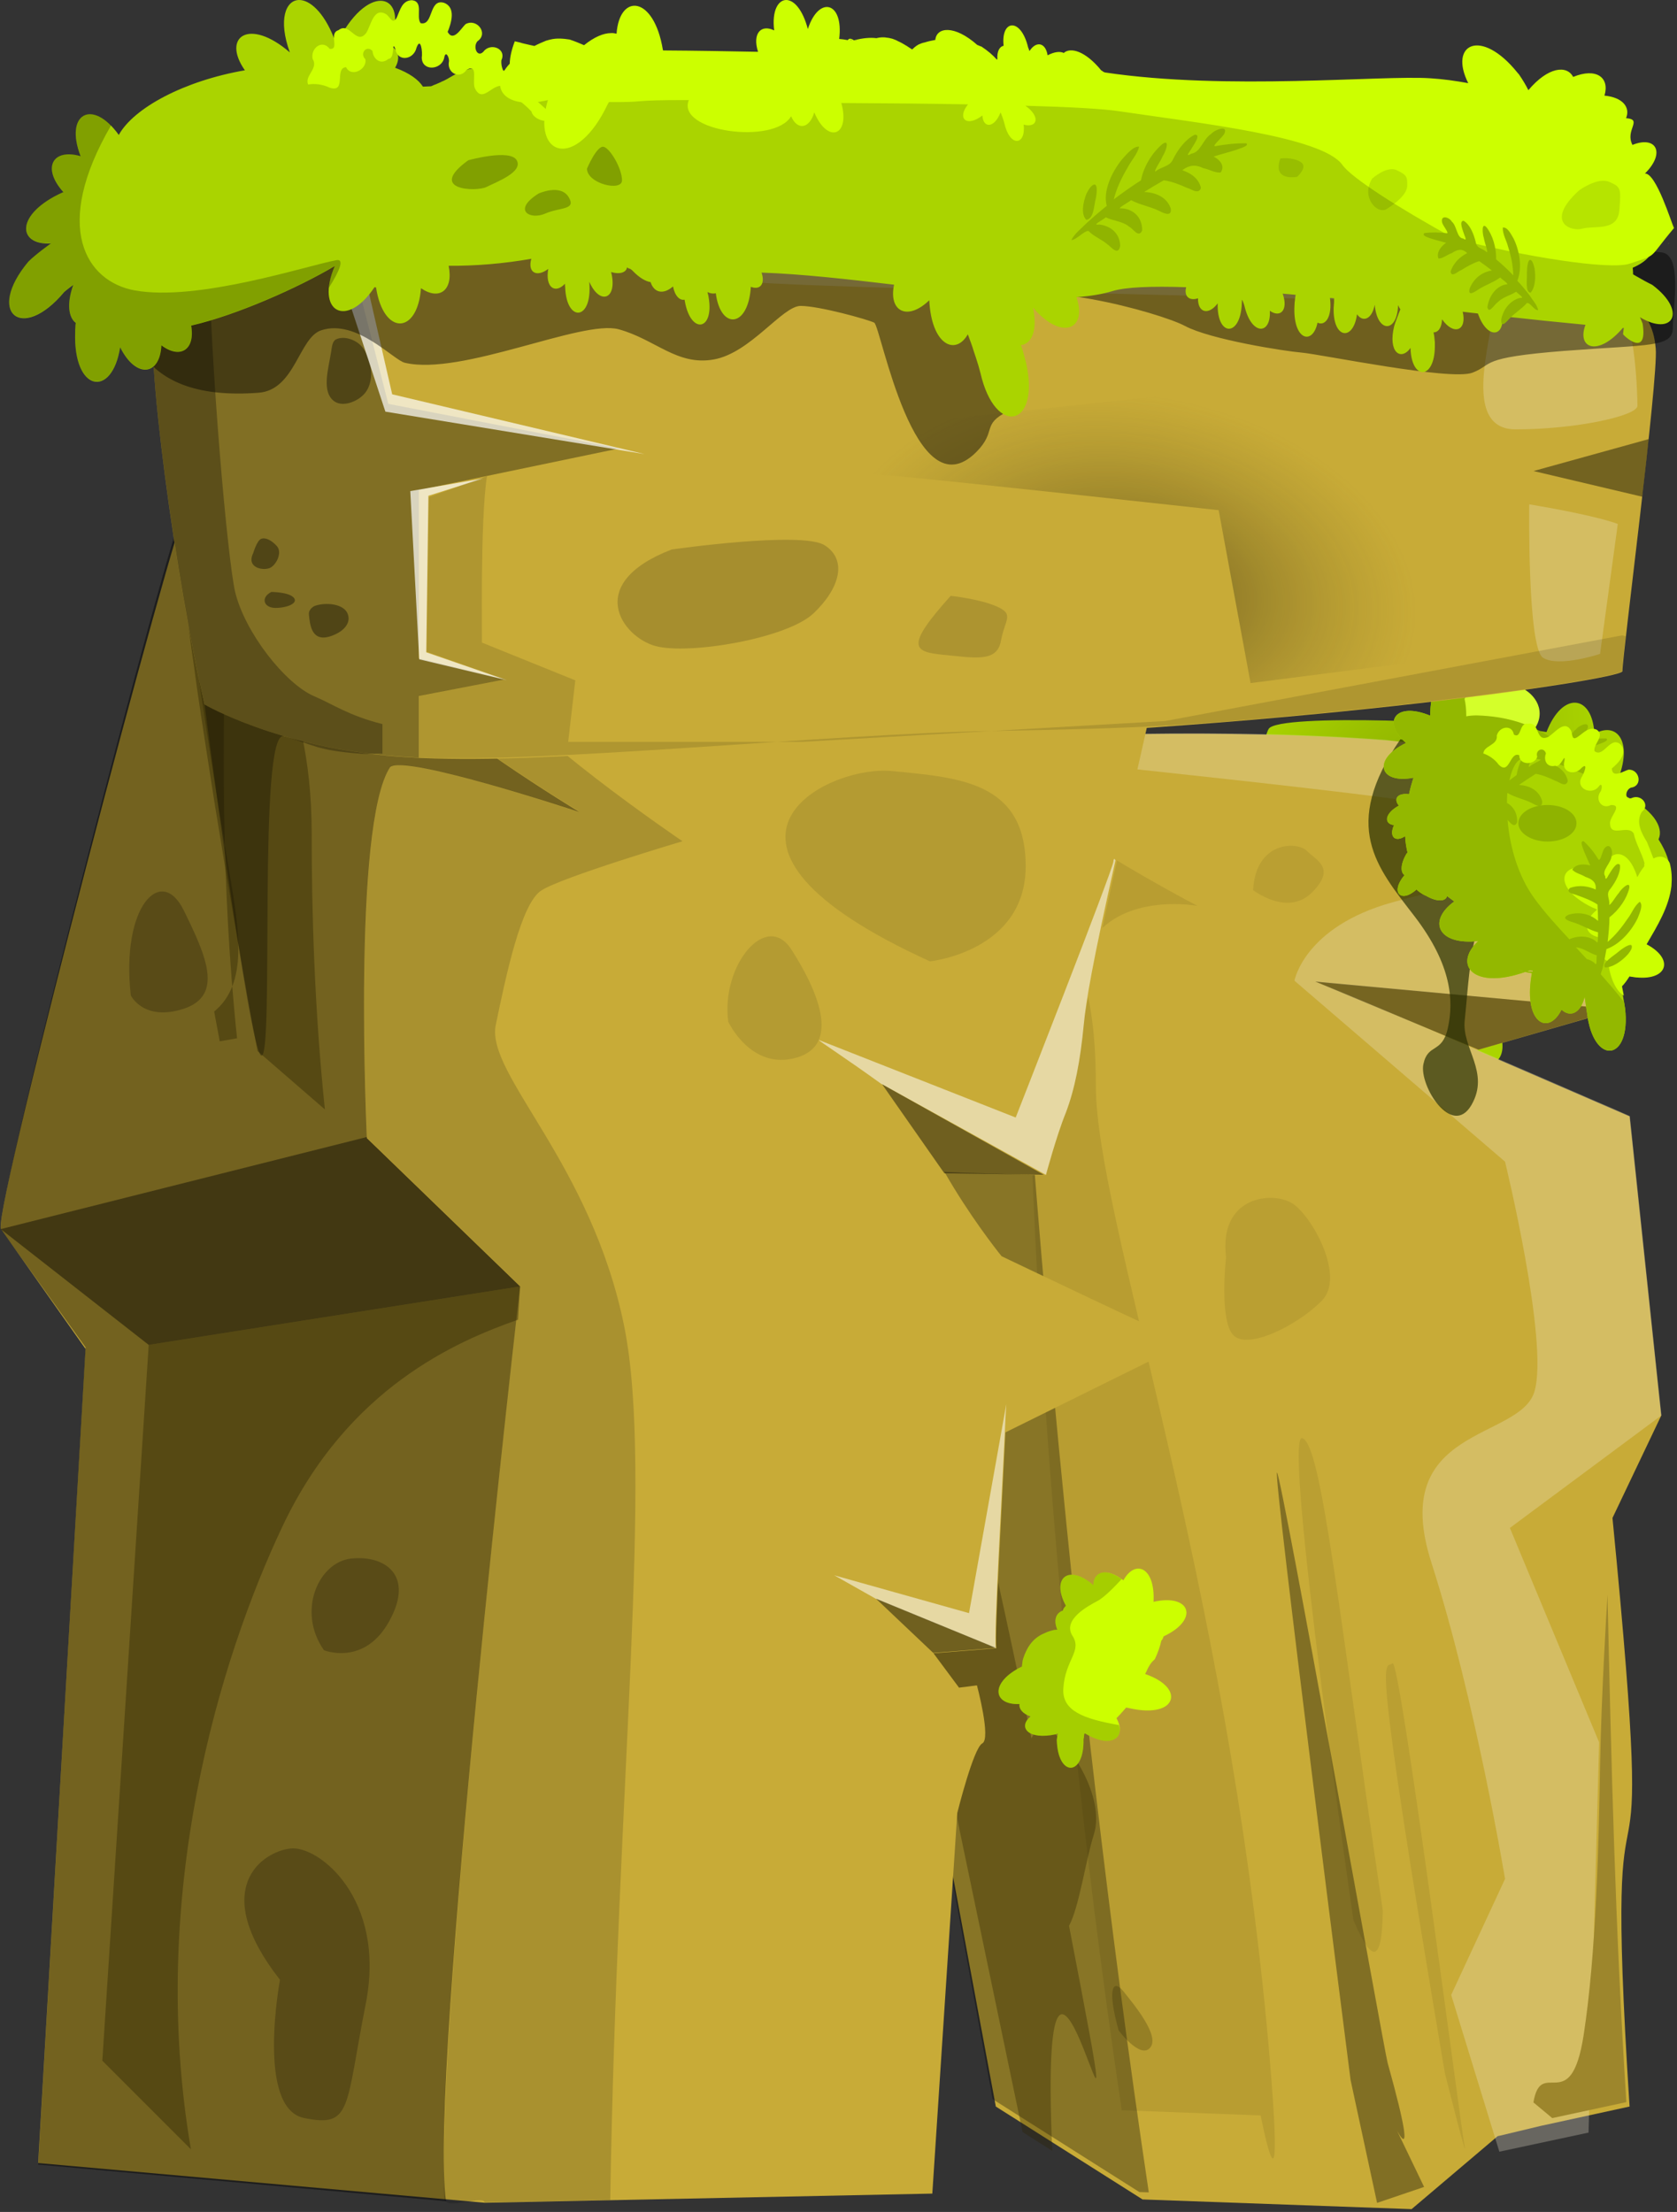 <svg width="549" height="724" viewBox="0 0 549 724" fill="none" xmlns="http://www.w3.org/2000/svg">
<rect x="0" y="0" width="549" height="724" fill="#333333" stroke="none"/>
<path d="M195.48 342.71C195.48 338.983 198.52 333.589 205.778 328.097C206.17 327.802 206.562 327.41 206.955 327.116C207.445 326.724 207.935 326.331 208.426 325.939C208.916 325.547 209.505 325.154 210.093 324.762C210.682 324.37 211.27 323.879 211.859 323.487C190.478 312.601 198.226 297.301 220.097 308.187C220.391 308.383 220.587 308.579 220.881 308.678C223.137 294.064 229.218 279.156 243.145 269.251L252.756 264.151C252.756 264.151 300.323 268.172 305.423 271.507C310.523 274.939 307.679 341.141 304.835 359.285C304.639 360.364 304.541 361.443 304.344 362.423C317.781 367.621 316.702 377.429 303.756 378.116C308.268 386.158 300.029 391.748 284.925 384.098C284.925 384.196 284.925 384.294 284.827 384.393C284.729 384.785 284.729 385.177 284.631 385.569C275.608 406.95 260.799 402.144 267.174 382.529C259.229 392.631 250.991 389.787 252.364 379.096C250.108 378.508 247.46 376.743 244.812 373.8C226.668 382.921 218.92 371.741 233.239 360.952C230.002 359.285 227.158 357.52 225.099 355.362C216.958 367.033 207.151 361.148 212.251 344.181C202.345 350.458 195.578 348.3 195.48 342.71Z" fill="url(#paint0_radial)"/>
<path d="M486.559 348.474C482.832 348.474 477.438 345.434 471.946 338.176C471.652 337.784 471.259 337.391 470.965 336.999C470.573 336.509 470.18 336.018 469.788 335.528C469.396 335.037 469.004 334.449 468.611 333.861C468.219 333.272 467.729 332.684 467.336 332.095C456.45 353.476 441.15 345.728 452.036 323.857C452.233 323.562 452.429 323.366 452.527 323.072C437.913 320.816 423.006 314.736 413.1 300.809L408 291.197C408 291.197 412.021 243.63 415.356 238.53C418.788 233.43 484.99 236.274 503.134 239.119C504.213 239.315 505.292 239.413 506.273 239.609C511.471 226.173 521.278 227.251 521.965 240.198C530.007 235.686 535.597 243.924 527.948 259.028C528.046 259.028 528.144 259.028 528.242 259.126C528.634 259.224 529.026 259.224 529.419 259.322C550.799 268.345 545.993 283.155 526.378 276.78C536.48 284.724 533.636 292.963 522.946 291.59C522.357 293.845 520.592 296.493 517.649 299.141C526.771 317.286 515.59 325.034 504.801 310.714C503.134 313.951 501.369 316.795 499.211 318.855C510.882 326.995 504.998 336.803 488.03 331.703C494.307 341.609 492.248 348.376 486.559 348.474Z" fill="url(#paint1_radial)"/>
<path opacity="0.98" d="M203.128 310.735C219.547 313.907 264.421 327.434 264.421 327.434L247.628 283.4L194.359 285.826L203.128 310.735Z" fill="#2B2200"/>
<path d="M462.113 723.085L374.045 719.913L326 689.5L268.432 380.051L247.069 357.381L235.594 304.204L203.408 311.015L191 297.86L193.239 264.742C230.089 256.252 279.441 245.337 279.441 245.337C279.441 245.337 426.469 230.13 521.441 251.867L529.37 330.512L483.471 343.76L533.475 365.404L543.831 463.36L527.878 496.852C543.737 658.901 524.053 543.684 533.475 689.5L504.368 695.844L491.121 699.016L490.281 699.202L462.113 723.085Z" fill="#C8AB37"/>
<path opacity="0.319" d="M376.079 717.593L373 717.5L324.955 687.087L268.432 380.051L247.069 357.381L235.594 304.204L203.408 311.015L191 297.86L193.239 264.742C222.813 257.931 266.94 247.762 279.441 244.87L337.189 364.004C337.282 363.911 349.304 538.566 376.079 717.593Z" fill="black"/>
<path opacity="0.102" d="M268.619 380.89L268.432 379.957L247.069 357.287L235.594 304.111L203.408 310.921L191 297.767L193.239 264.648C199.116 263.249 204.621 262.036 212.084 260.264C216.655 259.237 219.268 258.584 223.932 257.558C226.358 256.998 228.317 256.532 230.743 255.972C250.707 251.401 272.164 246.456 279.441 244.777L337.189 363.911C337.282 363.911 303.417 360.273 268.619 380.89Z" fill="black"/>
<path opacity="0.341" d="M344.466 704L334.763 697.843L268.432 379.957L247.069 357.287L235.594 304.111L203.408 310.921L191 297.767L193.332 264.648C222.906 257.838 267.033 247.669 279.441 244.777L280.001 245.896C263.768 259.237 247.535 274.071 248.748 280.694C250.987 293.196 290.636 328.273 299.685 348.611C308.735 369.042 290.356 395.63 304.257 427.909C308.548 437.891 321.889 492.747 337.655 568.967C339.521 565.329 342.226 565.422 344.466 566.914C349.317 570.086 362.098 587.719 358.086 600.5C355.287 609.362 353.328 624.103 349.97 630.353C374.785 758.91 339.334 583.747 344.466 704Z" fill="#2B2200"/>
<path opacity="0.274" d="M490.841 704.281L475.075 652.97L492.707 615C492.707 615 483.004 556.372 468.637 511.592C454.177 466.719 497.465 471.57 502.316 455.524C507.167 439.478 492.707 380.237 492.707 380.237L423.764 320.997C423.764 320.997 426.936 303.364 455.856 295.341C484.683 287.318 495.972 288.904 495.972 288.904C495.972 288.904 497.558 268.1 468.731 263.249C439.903 258.398 297.353 244.031 297.353 244.031C297.353 244.031 297.166 243.751 297.073 243.658C327.113 241.325 391.578 237.594 453.524 242.165C476.287 245.057 498.864 248.602 521.534 251.774L529.464 330.326C515.377 329.113 490.374 326.874 468.917 324.915C452.778 323.422 438.69 322.209 433.093 321.65C432.16 321.556 431.507 321.463 431.041 321.463C430.574 321.37 430.387 321.37 430.574 321.37C431.134 321.37 437.011 323.795 445.781 327.434C450.165 329.3 455.297 331.445 460.707 333.778C466.212 336.11 472.089 338.629 478.06 341.241C495.225 348.611 510.525 355.235 521.627 360.086C526.012 361.952 531.796 364.471 533.569 365.31L542.804 452.912L543.924 463.267L494.293 500.117L523.493 570.273L520.041 698.03L490.841 704.281Z" fill="#F4EED7"/>
<path opacity="0.102" d="M415.367 692.5L367.229 690.727C340.454 511.793 337.282 363.911 337.282 363.911L279.534 244.777C281.493 244.311 290.916 242.165 290.916 242.165L325.061 243.564C316.385 257.278 392 296.5 392 296.5C392 296.5 370.028 292.379 358.739 306C347.451 319.621 358.739 312.227 358.739 355.328C358.739 398.336 401.747 516.164 415.367 670.282C425.443 786.338 392.604 575.978 415.367 692.5Z" fill="#2B2200"/>
<path opacity="0.093" d="M401.374 411.49C398.948 391.432 416.58 389.846 423.017 393.858C429.455 397.869 440.65 417.927 432.626 425.857C424.603 433.88 408.557 441.903 403.799 437.052C399.041 432.294 401.374 411.49 401.374 411.49Z" fill="#2B2200"/>
<path opacity="0.093" d="M410.236 291.33C411.076 275.284 424.697 275.284 427.869 278.549C431.041 281.721 437.478 284.146 429.455 292.17C421.432 300.099 410.236 291.33 410.236 291.33Z" fill="#2B2200"/>
<path opacity="0.093" d="M452.684 625.315C438.224 527.639 432.627 472.316 426.283 470.73C419.846 469.145 443.075 628.487 443.075 628.487C449.886 644.534 452.498 640.709 452.684 625.315Z" fill="#2B2200"/>
<path opacity="0.093" d="M473 678.5C448.184 531.938 453.524 546.857 455.856 544.431C458.282 542.006 477.758 692.867 479.344 701.73C481.023 710.499 473 678.5 473 678.5Z" fill="#2B2200"/>
<path opacity="0.243" d="M366.203 664.591C362.191 650.131 364.617 647.799 367.789 651.81C370.96 655.822 379.823 666.271 376.558 670.189C373.386 674.201 366.203 664.591 366.203 664.591Z" fill="#2B2200"/>
<path d="M508.157 693.284L502 688.153C504.519 673.04 514.221 693.191 518.419 666.23C522.618 639.268 523.457 601.392 523.83 577.415C524.203 555.865 525.883 527.691 526.256 522C527.469 576.762 528.775 631.245 532.413 688.06L508.157 693.284Z" fill="#9D862C"/>
<path opacity="0.354" d="M466.209 715.816L450.816 721.04L442.14 680.815C442.14 680.815 416.485 480.423 418.071 482.009C419.657 483.595 453.055 670.739 454.268 675.217C466.676 719.718 454.268 691 454.268 691L466.209 715.816Z" fill="black"/>
<path opacity="0.407" d="M484.03 343.573L529.464 330.419L430.574 321.277L484.03 343.573Z" fill="black"/>
<path opacity="0.668" d="M458.425 242C438.809 270.54 450.677 283.781 463.035 299.865C475.392 315.95 475.883 327.621 474.019 336.35C472.156 345.078 467.448 341.351 465.977 348.315C464.506 355.278 475.294 372.54 481.669 361.751C487.946 350.963 478.432 343.117 479.511 333.898C480.59 324.678 481.571 299.277 488.044 297.413C494.517 295.452 494.909 301.042 496.381 306.828C497.852 312.615 502.559 317.617 505.6 314.969C508.64 312.321 514.721 302.317 519.232 292.607C523.744 282.898 510.013 249.16 504.717 247.983C499.225 246.806 458.425 242 458.425 242Z" fill="#222B00"/>
<path d="M473.826 222.002C470.884 222.1 468.138 226.219 468.236 234.261C456.957 229.554 452.25 236.223 460.292 243.186C449.111 248.58 451.465 256.721 462.744 254.563C462.156 256.328 461.665 258.094 461.273 259.957C457.546 259.467 456.075 261.428 457.938 263.684C453.034 266.43 453.132 269.765 456.369 270.059C454.604 273.884 456.761 275.846 459.998 273.688C460.096 275.65 460.39 277.415 460.782 279.082L460.684 279.18C460.586 279.278 460.586 279.278 460.488 279.376C458.33 283.005 458.527 285.653 459.802 286.438C454.996 292.126 458.625 295.755 463.725 291.146C464.411 291.832 465.392 292.519 466.569 293.107C466.569 293.107 466.569 293.107 466.667 293.107C470.688 295.461 473.336 294.971 473.728 293.303C474.513 293.892 475.298 294.48 476.082 295.069C467.157 301.542 470.884 309.486 483.928 308.015C475.494 315.959 482.555 324.099 499.326 318.117C500.013 318.313 500.798 318.411 501.484 318.509C501.386 319.097 501.288 319.686 501.19 320.372C501.092 320.961 501.19 320.667 501.092 321.157C499.424 335.182 507.074 338.811 511.194 330.474C514.038 333.122 517.47 331.651 518.745 326.355C518.844 326.747 518.942 327.14 518.942 327.532C519.138 328.611 519.236 329.788 519.432 330.867L519.53 331.455C521.59 349.011 534.045 347.54 531.986 329.984L531.888 329.395C531.692 328.218 531.495 327.042 531.299 325.865C531.103 324.884 530.907 323.805 530.711 322.824V322.726C531.495 321.942 532.28 320.863 533.163 319.49C545.324 321.844 548.463 314.095 538.753 308.996C545.815 296.932 554.053 284.182 536.694 267.313C515.901 247.109 505.701 235.144 483.732 234.555C482.555 234.555 481.378 234.654 480.3 234.85C480.3 234.85 480.3 234.85 480.3 234.752C480.3 234.654 480.3 234.555 480.3 234.555C480.005 226.023 476.867 221.904 473.826 222.002ZM500.797 317.626C500.994 317.626 500.896 317.626 500.994 317.626C501.288 317.626 501.582 317.724 501.778 317.724C501.778 317.822 501.778 317.822 501.778 317.92V318.019C501.386 318.019 500.601 318.019 499.915 317.92C500.307 317.822 500.503 317.724 500.797 317.626ZM497.757 317.724C497.855 317.724 498.051 317.724 498.149 317.724C498.346 317.724 498.542 317.822 498.738 317.822C498.248 317.822 498.051 317.822 497.365 317.724C497.561 317.724 497.659 317.724 497.757 317.724Z" fill="#AAD400"/>
<path d="M529.828 279.573C529.632 279.573 529.534 279.573 529.338 279.573C527.376 279.769 525.709 281.828 525.022 285.653C510.899 279.671 506.584 289.969 521.295 297.03C521.492 297.128 521.59 297.128 521.786 297.226C522.178 297.423 522.472 297.521 522.864 297.717C517.666 301.934 518.745 306.446 524.532 306.936C523.257 311.055 524.238 313.899 526.395 314.586C527.18 320.863 529.338 324.59 531.593 325.865C531.397 324.884 531.201 323.903 531.005 322.922V322.824C531.789 322.04 532.574 320.961 533.457 319.588C545.618 321.942 548.757 314.194 539.047 309.094C542.578 303.013 546.403 296.834 547.187 289.969C547.187 289.871 547.187 289.871 547.187 289.773C547.384 287.419 547.286 284.967 546.599 282.417C544.638 278.788 539.734 279.867 536.007 287.124C534.438 282.025 532.084 279.671 529.828 279.573Z" fill="#CCFF00"/>
<path opacity="0.398" d="M516.097 269.471C516.097 272.805 511.88 275.453 506.584 275.453C501.386 275.453 497.071 272.707 497.071 269.471C497.071 266.136 501.288 263.488 506.584 263.488C511.88 263.488 516.097 266.136 516.097 269.471Z" fill="#668000"/>
<path d="M504.034 233.575C504.034 239.165 498.149 243.775 490.892 243.775C483.634 243.775 477.749 239.263 477.749 233.575C477.749 227.984 483.634 223.375 490.892 223.375C498.149 223.473 504.034 227.984 504.034 233.575Z" fill="#D4FF2A"/>
<path d="M473.826 222.002C470.884 222.1 468.138 226.219 468.236 234.261C456.957 229.554 452.25 236.223 460.292 243.186C449.111 248.58 451.465 256.721 462.744 254.563C462.156 256.328 461.665 258.094 461.273 259.957C457.546 259.467 456.075 261.428 457.938 263.684C453.034 266.43 453.132 269.765 456.369 270.059C454.604 273.884 456.761 275.846 459.998 273.688C460.096 275.65 460.39 277.415 460.782 279.082L460.684 279.18C460.586 279.278 460.586 279.278 460.488 279.376C458.33 283.005 458.527 285.653 459.802 286.438C454.996 292.126 458.625 295.755 463.725 291.146C464.411 291.832 465.392 292.519 466.569 293.107C466.569 293.107 466.569 293.107 466.667 293.107C470.688 295.461 473.336 294.971 473.728 293.303C474.513 293.892 475.298 294.48 476.082 295.069C467.157 301.542 470.884 309.486 483.928 308.015C475.494 315.959 482.555 324.099 499.326 318.117C500.013 318.313 500.798 318.411 501.484 318.509C501.386 319.097 501.288 319.686 501.19 320.372C501.092 320.961 501.19 320.667 501.092 321.157C499.424 335.182 507.074 338.811 511.194 330.474C514.038 333.122 517.47 331.651 518.745 326.355C518.844 326.747 518.942 327.14 518.942 327.532C519.138 328.611 519.236 329.788 519.432 330.867L519.53 331.455C521.59 349.011 534.045 347.54 531.986 329.984L531.888 329.395C531.79 328.905 531.79 328.513 531.692 328.022C529.436 325.08 526.788 322.04 524.042 318.901C524.14 318.313 524.336 317.822 524.532 317.332C525.121 315.076 525.513 312.919 525.905 310.663C530.515 308.996 534.34 304.386 536.203 300.365C536.89 298.599 537.969 296.148 536.792 295.167C534.928 296.638 534.242 298.894 532.869 300.659C531.005 303.405 528.945 306.053 526.297 308.309C526.592 305.563 526.886 302.915 526.886 300.267C530.122 297.717 532.574 294.088 533.359 290.753C533.849 288.007 530.711 290.949 529.926 292.323C528.946 293.401 527.278 296.344 526.788 296.148C527.18 294.382 525.513 292.715 527.18 290.949C529.044 288.498 530.613 285.457 530.319 283.103C529.24 281.73 527.376 285.261 526.592 286.438C526.003 287.615 525.513 288.203 525.513 286.83C524.14 284.967 527.572 282.417 527.572 280.063C528.161 278.592 527.082 275.453 525.219 277.709C524.532 278.592 524.042 281.73 523.355 281.436C521.982 279.18 520.413 277.121 518.451 275.355C517.078 275.159 518.157 277.415 518.353 278.101C519.04 279.867 519.824 281.534 520.609 283.299C519.138 282.809 515.901 282.515 514.724 284.673C515.803 285.849 517.667 286.144 519.04 287.026C521.099 287.713 522.668 288.694 522.374 291.146C520.118 290.165 517.176 289.478 513.94 290.655C512.273 292.323 515.607 292.617 516.49 293.107C518.745 293.892 521.001 294.774 522.963 296.049C523.061 297.815 523.159 299.58 523.159 301.444C521.001 299.482 517.569 298.207 513.547 299.384C510.605 300.659 514.136 301.64 515.117 301.934C517.961 302.817 520.315 304.386 523.159 305.171C523.061 306.151 523.257 308.309 522.865 308.505C521.001 306.544 517.373 305.857 513.744 307.426C509.428 302.817 505.309 298.207 502.269 293.99C496.972 286.732 494.226 277.023 493.54 268.392C494.521 269.373 495.796 271.236 496.678 269.078C496.776 266.038 495.305 263.88 493.344 262.802C493.344 261.723 493.344 260.644 493.442 259.663C493.442 259.663 493.442 259.663 493.54 259.565C495.992 261.036 498.836 261.527 501.386 262.802C502.269 263.292 505.211 265.057 504.819 262.115C503.74 258.486 500.503 257.113 497.267 256.917C499.13 255.642 500.896 254.465 502.759 253.288C505.113 253.68 507.271 254.661 509.33 255.642C510.311 255.838 512.567 257.996 513.253 255.642C512.665 252.602 510.311 250.934 507.957 250.052C508.251 249.855 508.447 249.659 508.644 249.561C514.038 251.327 520.511 254.171 526.003 256.623C523.551 254.269 521.296 252.111 519.04 250.15C519.824 248.09 517.863 246.423 516.686 245.834C518.844 245.05 521.001 244.461 523.159 243.677C523.944 243.382 526.886 242.5 525.905 241.715C523.061 241.617 520.02 242.009 516.98 242.598C516.294 242.402 519.138 239.852 519.628 238.675C520.805 235.83 516.98 237.302 515.901 238.773C514.136 240.048 513.351 242.794 511.88 244.167C511.39 243.873 510.998 243.48 510.507 243.186C511.39 241.519 513.057 238.871 511.292 239.067C510.213 239.655 509.134 240.636 508.251 241.715C500.994 237.007 493.442 234.457 483.438 234.163C482.261 234.163 481.084 234.261 480.005 234.457C480.005 234.457 480.005 234.457 480.005 234.359C480.005 234.261 480.005 234.163 480.005 234.163C480.005 226.023 476.867 221.904 473.826 222.002ZM501.68 248.188C502.563 248.286 503.446 248.482 504.426 248.679C503.25 249.561 501.68 249.954 500.601 251.032C500.209 250.836 500.896 249.463 501.68 248.188ZM498.248 248.286C497.365 250.052 496.776 251.915 496.482 253.68C495.698 254.269 494.913 254.857 494.128 255.446C494.815 252.307 495.894 249.855 497.267 248.777C497.561 248.58 497.855 248.482 498.248 248.286ZM533.751 309.29C532.77 309.29 530.711 310.761 529.926 311.447C528.357 312.821 524.238 315.174 525.415 316.645C527.867 316.744 530.907 314.586 532.869 312.428C533.359 311.84 533.849 311.153 534.143 310.467C534.34 309.584 534.144 309.29 533.751 309.29ZM515.901 310.074C518.648 310.369 520.315 312.036 522.767 312.722C522.472 313.605 523.061 316.744 521.884 315.076C521.197 314.586 520.315 314.095 519.432 313.899C518.255 312.624 517.078 311.349 515.901 310.074ZM500.797 317.626C500.994 317.626 500.896 317.626 500.994 317.626C501.288 317.626 501.582 317.724 501.778 317.724C501.778 317.822 501.778 317.822 501.778 317.92V318.019C501.386 318.019 500.601 318.019 499.915 317.92C500.307 317.822 500.503 317.724 500.797 317.626ZM497.757 317.724C497.855 317.724 498.051 317.724 498.149 317.724C498.346 317.724 498.542 317.822 498.738 317.822C498.248 317.822 498.051 317.822 497.365 317.724C497.561 317.724 497.659 317.724 497.757 317.724Z" fill="#93B800"/>
<path d="M522.767 238.871C525.513 240.832 521.59 243.48 521.982 245.834C524.924 248.286 527.18 240.636 530.515 243.677C533.065 246.423 529.73 249.855 527.671 251.523C527.769 254.955 531.593 252.307 533.163 251.915C536.791 251.817 537.87 257.309 533.947 257.8C531.888 258.584 531.692 262.409 534.634 261.036C537.576 260.153 540.224 263.684 537.478 265.744C535.419 269.078 537.38 272.707 539.145 275.551C540.518 278.788 541.597 282.024 542.97 285.261C542.48 289.282 537.576 285.065 538.361 282.515C537.478 279.18 535.517 276.14 534.83 272.805C532.967 269.765 527.18 274.276 527.082 269.569C526.788 267.411 531.495 263.39 527.376 263.488C524.434 265.057 522.178 261.821 523.845 259.271C524.63 258.388 524.63 255.544 523.257 257.603C520.903 260.35 515.901 258.094 517.667 254.563C518.451 253.484 520.217 249.071 517.667 251.425C515.411 254.073 510.997 252.7 512.174 248.973C512.469 246.03 510.899 251.523 509.134 250.64C506.388 251.327 505.211 248.777 506.094 246.619C505.407 244.265 502.465 245.442 503.249 247.698C502.465 250.542 497.267 250.542 497.365 247.207C494.226 245.834 494.226 253.975 490.598 250.248C489.323 248.482 487.361 247.207 485.596 246.619C485.792 243.971 490.401 243.971 490.009 240.734C490.794 237.792 495.011 237.007 495.6 240.44C498.15 242.009 497.267 236.321 500.209 236.909C504.23 236.125 502.563 243.088 506.78 241.225C509.036 239.95 512.174 235.34 514.332 239.165C514.822 240.538 514.528 242.598 516.588 241.127C518.451 239.852 520.217 237.694 522.767 238.871Z" fill="#CCFF00"/>
<path d="M382.422 557.76C380.544 559.765 376.015 560.631 369.231 559.011C369.019 558.956 368.88 558.965 368.668 558.91C368.475 559.132 368.281 559.354 368.088 559.576C367.25 560.537 366.477 561.424 365.565 562.321C365.565 562.321 365.565 562.321 365.501 562.394C368.991 568.69 363.905 572.583 355.278 567.405C355.14 567.414 355.14 567.414 355.001 567.424C354.946 567.636 354.891 567.848 354.901 567.987C354.865 568.476 354.819 568.826 354.709 569.251C355 581.604 346.254 581.787 345.963 569.433C346.073 569.008 346.045 568.593 346.155 568.169C346.21 567.957 346.191 567.68 346.31 567.394C346.107 567.477 345.904 567.56 345.702 567.644C336.525 569.663 333.168 565.305 337.378 561.819C334.673 560.892 333.517 559.233 333.763 557.757C324.962 558.151 323.961 550.643 334.589 545.466C334.561 545.051 334.671 544.626 334.707 544.137C334.788 543.297 335.082 542.512 335.376 541.728C335.67 540.943 336.037 540.223 336.47 539.428C337.463 537.692 338.826 536.278 340.429 535.334C341.028 534.945 341.775 534.686 342.448 534.361C343.121 534.037 343.804 533.851 344.486 533.666C345.03 533.489 345.583 533.451 346.137 533.414C344.812 530.307 345.693 527.952 347.934 527.173C348.099 526.536 348.485 526.093 348.937 525.575C344.002 516.459 349.871 511.817 357.929 518.842C357.967 514.321 362.255 512.985 367.761 517.265C371.66 510.255 378.244 513.001 377.628 524.305C389.811 521.524 392.696 530.154 380.906 535.619C380.805 536.182 380.492 536.69 380.17 537.06C379.804 538.823 379.107 540.817 378.077 543.042C377.755 543.412 377.359 543.717 377.101 544.013C376.715 544.456 376.466 544.891 376.154 545.399C375.841 545.907 375.537 546.553 375.299 547.126C375.179 547.412 374.986 547.634 374.867 547.92C382.769 550.645 384.881 555.089 382.422 557.76Z" fill="#CCFF00"/>
<path opacity="0.23" d="M365.586 568.714C363.892 570.36 360.136 570.339 355.278 567.405C355.14 567.414 355.14 567.414 355.001 567.424C354.946 567.636 354.891 567.848 354.901 567.987C354.865 568.476 354.819 568.826 354.709 569.251C355 581.604 346.254 581.787 345.963 569.433C346.073 569.008 346.045 568.593 346.155 568.169C346.21 567.957 346.191 567.68 346.31 567.394C346.107 567.477 345.904 567.56 345.702 567.644C336.525 569.663 333.168 565.305 337.378 561.819C334.673 560.892 333.517 559.233 333.763 557.757C324.962 558.151 323.961 550.643 334.589 545.466C334.561 545.051 334.671 544.626 334.707 544.137C334.788 543.297 335.082 542.512 335.376 541.728C335.67 540.943 336.037 540.223 336.47 539.428C337.463 537.692 338.826 536.278 340.429 535.334C341.028 534.945 341.775 534.686 342.448 534.361C343.121 534.037 343.804 533.851 344.486 533.666C345.03 533.489 345.583 533.451 346.137 533.414C344.812 530.307 345.693 527.952 347.934 527.173C348.099 526.536 348.485 526.093 348.937 525.575C344.002 516.459 349.871 511.817 357.929 518.842C357.976 514.459 361.913 513.078 367.179 516.888C365.301 518.893 361.608 522.83 359.258 524.034C356.106 525.71 347.792 530.172 351.067 535.37C354.407 540.493 348.618 543.253 348.092 552.813C347.745 559.927 354.531 562.59 366.28 564.635C366.883 566.332 366.562 567.744 365.586 568.714Z" fill="#222B00"/>
<path d="M299.926 541.015C299.157 541.015 298.677 541.015 298.484 540.889C297.427 540.514 284.644 524.004 286.566 523.379C288.488 522.753 318.669 526.631 320.014 528.257C321.36 529.883 325.877 539.514 325.877 539.514L304.924 540.889L304.924 541.015C303.002 541.015 301.079 541.015 299.926 541.015Z" fill="black"/>
<path d="M0.239 402.179C-1.491 393.049 56.41 173.414 62.273 162.032C65.295 156.166 78.742 171.085 96.655 172.115C113.498 173.085 132.861 163.487 139.894 162.032C154.504 159.03 368.923 164.86 368.923 164.86L426.071 158.209C426.071 158.209 379.439 220.52 376.426 233.787C368.879 267.018 355.536 326.503 354.712 335.263C353.558 347.396 351.829 356.526 348.849 364.156C345.869 371.786 342.409 384.669 342.409 384.669C342.409 384.669 309.73 383.793 309.153 383.543C317.227 397.677 326.166 409.059 327.896 411.185C327.896 411.185 385.52 438.75 388.5 439.5L329.145 468.845C327.992 493.11 325.589 534.135 326.166 539.514L305.597 541.14L313.959 552.397L319.822 551.646C319.822 551.646 324.532 569.157 321.552 570.658C318.669 572.159 313.382 593.422 313.382 593.422L305.213 717.998L158.733 721L12.5 708L28 441.5L0.239 402.179Z" fill="#C8AB37"/>
<path opacity="0.429" d="M146 720.5L12.5 708.5L28 441L0.239 402.305C-1.491 393.175 55.016 175.541 60.879 164.159C63.877 158.344 76.856 170.066 93.403 172.721C106.038 174.748 121.139 168.167 133.166 164.159C133.166 164.159 124.228 213.564 131.244 221.819C141.721 236.829 189.586 265.721 189.586 265.721C189.586 265.721 132.205 246.71 127.688 251.087C115.289 270.099 120.095 372.537 120.095 372.537L170.267 421.067C170.267 420.942 140.329 679.975 146 720.5Z" fill="black"/>
<path opacity="0.429" d="M48.682 440.203L0.24 402.304L120.095 372.161L120.095 372.536L170.268 421.066L48.682 440.203Z" fill="black"/>
<path opacity="0.389" d="M62.5 703.5L33.5 674.5L48.681 440.203L170.267 421.066C170.267 421.066 169.978 425.194 169.594 431.948C149.698 438.952 113.943 454.086 92.413 499.739C71.941 543.016 48.275 620.449 62.5 703.5ZM84.299 344.019C84.107 342.893 83.434 339.391 82.473 334.263C80.551 323.881 77.571 306.496 74.207 286.859C73.342 281.981 72.573 276.853 71.708 271.724C70.843 266.596 69.978 261.343 69.209 256.215C67.575 245.708 65.941 235.327 64.499 225.321C63.827 220.318 63.154 215.565 62.481 210.937C61.904 206.309 61.328 201.932 60.847 197.804C60.366 193.677 59.982 189.924 59.694 186.422C59.501 184.671 59.405 183.045 59.309 181.544C59.021 177.667 58.925 174.415 59.021 171.913L59.021 171.788C59.021 170.787 59.117 169.912 59.213 169.161C59.213 168.786 59.309 168.411 59.405 168.161C59.405 168.036 59.405 168.036 59.502 167.911C59.502 167.661 59.597 167.41 59.694 167.285C59.79 167.035 59.886 166.91 59.886 166.66C59.982 166.535 60.078 166.41 60.174 166.16C60.27 166.035 60.463 165.784 60.655 165.659C61.039 165.284 61.52 164.784 62.193 164.409C71.895 157.424 85.123 177.541 98.049 174.092C109.196 171.118 121.156 168.463 133.262 164.409C133.262 164.409 129.61 185.046 128.841 201.806C116.25 203.432 96.162 205.809 90.01 205.809C80.976 205.809 102.033 222.173 102.033 272.579C102.033 297.97 102.898 329.864 106.358 363.135L84.299 344.019Z" fill="#2B2200"/>
<path opacity="0.155" d="M158.637 720.876C158.288 718.374 145.684 723.674 145.5 719.628C142.688 657.928 170.267 420.942 170.267 420.942L120.095 372.412C120.095 372.412 115.385 269.974 127.688 250.962C132.205 246.71 189.586 265.596 189.586 265.596C189.586 265.596 141.721 236.829 131.244 221.694C124.228 213.314 133.07 164.034 133.07 164.034C107.023 172.789 101.766 181.79 62.69 162.401C61.344 153.373 126.054 164.909 139.798 162.033C154.408 159.031 369.387 160.628 369.387 160.628L427 157.001C427 157.001 378.837 222.445 375.473 237.329C375.28 234.452 374.992 232.326 374.415 231.325C370.282 223.821 363.651 206.685 345.485 206.685C327.319 206.685 267.151 201.307 243.218 203.433C219.285 205.559 158.252 209.937 163.154 223.821C168.152 237.829 223.419 275.352 223.419 275.352C223.419 275.352 183.819 287.109 177.187 291.487C170.555 295.74 165.653 319.379 162.289 335.514C159.021 351.649 193.623 380.667 204.388 434.325C213.903 481.979 201.985 583.041 199.774 720.125L158.637 720.876ZM62.786 162.401C62.209 162.776 61.632 163.276 61.248 163.652C61.728 163.276 62.209 162.901 62.786 162.401Z" fill="black"/>
<path opacity="0.681" d="M342.409 384.544L288.777 354.9C288.777 354.9 288.585 354.775 288.681 354.9C276.57 346.145 268.496 341.017 268.016 340.391L332.509 365.782C332.509 365.782 364.212 285.002 364.5 282C364.596 280.874 364.884 280.999 365.173 281.625C357.676 315.02 355.481 327.884 354.808 335.263C353.655 347.396 351.828 356.526 348.945 364.156C345.869 371.661 342.409 384.544 342.409 384.544Z" fill="#F4EED7"/>
<path opacity="0.681" d="M286.855 523.379L273.11 515.624L317.227 528.007L329.434 459.589C329.241 462.591 329.049 465.718 328.953 468.845C327.8 493.11 325.397 534.135 325.973 539.514C325.973 539.639 323.378 538.263 323.186 538.263L286.855 523.379Z" fill="#F4EED7"/>
<path opacity="0.389" d="M71.935 340.843C71.743 339.717 71.07 336.215 70.109 331.087C81.323 321.914 78.343 304.529 74.979 284.892C74.114 280.014 73.345 274.886 72.48 269.757C71.615 264.629 70.75 259.376 69.981 254.248C68.347 243.741 66.713 233.36 65.271 223.354C64.599 218.351 63.926 213.598 63.253 208.97C62.676 204.342 62.1 199.965 61.619 195.837C61.138 191.71 60.754 187.957 60.466 184.455C60.273 182.704 60.177 181.078 60.081 179.577C59.793 175.7 59.697 172.448 59.793 169.946L59.793 169.821C59.793 168.82 59.889 167.945 59.985 167.194C59.985 166.819 60.081 166.444 60.177 166.194C60.177 166.069 60.177 166.069 60.273 165.944C60.273 165.694 60.37 165.443 60.466 165.318C60.562 165.068 60.658 164.943 60.658 164.693C60.754 164.568 60.85 164.443 60.946 164.193C61.042 164.068 61.235 163.817 61.427 163.692C61.811 163.317 62.292 162.817 62.965 162.442C69.281 157.916 85.097 172.051 94.332 172.116C110.11 172.226 106.507 173.274 127.303 166.41C116.827 172.539 108.465 177.417 105.677 179.043C94.912 185.547 91.222 174.369 81.323 182.999C71.423 191.63 73.377 196.129 73.377 223.02C73.377 242.032 72.127 287.935 77.606 339.842L71.935 340.843Z" fill="#2B2200"/>
<path opacity="0.443" d="M309.153 384.043L341.736 384.544L288.777 354.9L309.153 384.043Z" fill="black"/>
<path opacity="0.438" d="M326.07 539.389L305.501 541.015L286.758 523.254L326.07 539.389Z" fill="black"/>
<path opacity="0.35" d="M91.657 648.022C68.114 617.955 86.033 606.054 95.057 605.052C104.082 603.924 126.447 621.213 119.777 655.664C112.976 690.115 115.33 696.505 99.504 693.247C83.809 689.99 91.657 648.022 91.657 648.022Z" fill="#28220B"/>
<path opacity="0.35" d="M106.057 540.143C97.022 527.26 104.423 511.125 115.092 510.124C125.857 508.999 135.757 515.503 127.491 530.512C119.321 545.521 106.057 540.143 106.057 540.143Z" fill="#28220B"/>
<path opacity="0.35" d="M42.824 325.81C39.556 296.792 52.724 282.909 60.125 297.918C67.526 312.927 73.293 325.81 60.125 330.188C46.957 334.441 42.824 325.81 42.824 325.81Z" fill="#28220B"/>
<path opacity="0.119" d="M304.45 314.666C219.484 276.018 270.617 250.252 292.051 252.378C313.485 254.504 335.783 255.63 335.783 283.522C335.783 311.414 304.45 314.666 304.45 314.666Z" fill="#28220B"/>
<path opacity="0.119" d="M238.419 334.441C235.92 316.179 250.818 297.918 259.084 310.801C267.349 323.684 275.615 341.945 260.717 346.198C245.82 350.45 238.419 334.441 238.419 334.441Z" fill="#28220B"/>
<path d="M66.978 230.596C57.868 191.462 46.974 114.023 50.605 99.492C54.236 84.896 96.092 58.51 101.57 57.618C107.049 56.725 398.251 85.852 467.436 85.852C536.621 85.852 541.144 104.081 542.036 114.087C542.928 124.094 531.142 214.216 531.142 219.697C531.142 222.565 411.693 239.837 289.122 242.068C231.913 243.088 172.221 250.863 129.92 247.613C90.931 244.617 66.978 230.596 66.978 230.596Z" fill="#C8AB37"/>
<path opacity="0.354" d="M102.08 57.618C101.825 57.618 101.698 57.618 101.57 57.618C96.092 58.51 54.237 84.896 50.605 99.492C46.974 114.087 57.932 191.462 66.978 230.596C66.978 230.596 90.931 244.617 129.856 247.549C132.213 247.74 134.634 247.868 137.055 247.995V227.791L165.277 222.374L137.246 215.554L137.118 215.49V161.57V160.423L202.673 146.784L127.117 132.188L117.115 93.055C117.115 93.055 111.126 75.145 105.393 57.681C103.8 57.681 102.653 57.618 102.08 57.618Z" fill="black"/>
<path opacity="0.425" d="M539.743 143.724L502.029 154.177L537.64 162.59C538.341 156.089 539.106 149.652 539.743 143.724Z" fill="black"/>
<path opacity="0.292" d="M68.252 78.969C59.461 86.107 52.071 93.692 50.605 99.492C46.974 114.087 57.868 191.462 66.978 230.596C66.978 230.596 81.562 343.703 85.5 345.5C89.93 347.522 84.206 238.387 93 240.954C102.889 243.842 103.474 245.583 118 246.701C120.357 246.892 122.778 246.573 125.199 246.701V237.013C113.923 234.145 109.088 230.532 102.908 227.919C93.352 223.84 80.165 207.013 76.98 193.756C74.559 183.559 68.825 120.206 68.252 78.969Z" fill="black"/>
<path opacity="0.376" d="M108.387 115.234C107.559 120.588 105.074 128.364 109.534 131.423C112.592 133.463 118.007 131.105 119.982 127.981C122.657 123.902 121.574 117.146 118.389 113.386C116.478 111.155 112.592 109.817 109.98 111.092C108.706 111.793 108.642 113.769 108.387 115.234Z" fill="black"/>
<path opacity="0.376" d="M101.124 201.022C101.443 204.464 101.953 210.583 108.642 208.097C112.783 206.567 114.885 203.827 113.866 201.022C112.655 197.581 106.667 197.071 103.163 198.282C102.08 198.664 100.997 199.875 101.124 201.022Z" fill="black"/>
<path opacity="0.376" d="M82.904 181.009C80.42 186.044 86.536 186.937 88.574 185.789C90.613 184.642 92.46 180.754 90.613 178.715C88.765 176.675 86.727 175.783 85.389 176.42C84.051 177.122 82.904 181.009 82.904 181.009Z" fill="black"/>
<path opacity="0.376" d="M88.829 193.756C85.198 195.605 86.345 198.983 90.167 198.983C94.053 198.983 97.875 197.389 96.091 195.541C94.308 193.757 88.829 193.756 88.829 193.756Z" fill="black"/>
<path opacity="0.473" d="M428.575 124.476L301.799 137.988L222.612 147.676L287.593 155.388C293.39 155.388 398.952 166.988 398.952 166.988L409.4 223.585L488.14 213.514C484.127 195.286 478.776 170.174 478.776 170.174L428.575 124.476ZM133.424 247.868C134.315 247.932 135.271 247.995 136.163 248.059C135.271 247.932 134.379 247.932 133.424 247.868Z" fill="url(#paint2_radial)"/>
<path opacity="0.7" d="M102.08 57.618C101.825 57.618 101.698 57.618 101.57 57.618C98.385 58.128 82.586 67.497 69.335 78.077L102.271 62.143L126.161 134.738L211.018 148.632L128.391 129.065L113.165 62.589C113.165 62.589 144.7 62.462 157.441 62.143C127.18 59.53 105.584 57.618 102.08 57.618Z" fill="white"/>
<path opacity="0.217" d="M238.093 78.141C312.12 87.828 435.647 93.564 457.562 93.564C479.413 93.564 525.154 98.727 530.251 101.914C535.411 105.164 536.048 129.575 536.048 132.825C536.048 136.076 516.108 140.537 496.168 140.537C476.228 140.537 491.199 104.081 488.013 100.83C484.764 97.58 252.3 94.839 238.73 91.589C225.224 88.338 211.082 81.901 215.541 79.989C220.064 78.141 238.093 78.141 238.093 78.141Z" fill="white"/>
<path opacity="0.217" d="M500.627 165.075C523.816 168.963 529.613 171.513 529.613 171.513L523.816 214.024C523.816 214.024 510.31 218.549 505.15 215.299C499.99 212.048 500.627 165.075 500.627 165.075Z" fill="white"/>
<path opacity="0.7" d="M134.315 160.742L137.246 215.809L165.914 222.629L139.539 213.514L140.24 162.271L158.205 156.599L134.315 160.742Z" fill="white"/>
<path opacity="0.168" d="M219.873 179.862C190.951 191.016 203.692 208.543 214.649 211.475C225.543 214.407 257.651 208.989 266.315 200.767C274.979 192.545 277.464 183.24 269.946 178.46C262.429 173.744 219.873 179.862 219.873 179.862Z" fill="black"/>
<path opacity="0.133" d="M311.228 195.031C296.13 211.794 298.996 213.387 308.998 214.343C319 215.299 326.39 216.892 327.664 209.818C328.938 202.743 332.187 201.15 326.39 198.537C320.593 195.987 311.228 195.031 311.228 195.031Z" fill="black"/>
<path opacity="0.128" d="M159.416 155.834L140.367 162.717L139.667 213.323L165.213 222.374L136.991 227.727V247.932C178.719 249.907 270.413 240.226 324.5 239.27C374.864 238.379 389.76 237.457 431 233.5C490.125 227.828 531.079 221.259 531.079 219.569C531.079 218.55 531.525 213.961 532.225 208.224L531.015 207.969L381.5 236L262.5 242.826H186L188.339 222.692L157.759 210.328C157.887 210.391 157.122 170.557 159.416 155.834ZM116.032 246.019C117.115 246.211 118.261 246.338 119.344 246.529C118.198 246.338 117.115 246.211 116.032 246.019ZM124.377 247.103C126.161 247.294 128.008 247.485 129.856 247.613C128.008 247.485 126.225 247.294 124.377 247.103ZM133.424 247.868C134.315 247.932 135.271 247.995 136.163 248.059C135.271 247.932 134.379 247.932 133.424 247.868Z" fill="black"/>
<path opacity="0.447" d="M38.246 92.608C41.559 108.733 45.445 131.487 84.624 128.555C96.665 127.663 97.812 110.454 105.202 108.096C116.733 104.336 128.773 117.848 132.532 118.74C151.134 123.138 190.504 104.527 202.545 107.777C214.585 111.092 221.657 119.823 233.697 117.656C245.738 115.489 256.122 100.129 262.11 100.129C268.099 100.129 283.962 104.527 286.191 105.61C288.357 106.694 299.315 168.326 319.637 147.931C326.454 141.047 321.166 139.008 329.958 134.61C338.685 130.212 317.726 109.753 326.454 99.874C335.182 89.995 379.712 102.296 387.93 106.694C396.149 111.092 420.23 114.916 426.218 115.426C432.206 115.936 474.89 124.731 482.025 121.99C489.16 119.25 483.681 117.083 512.094 114.852C540.507 112.685 547.642 113.769 547.642 107.204C547.642 100.639 550.955 83.112 543.82 82.602C536.685 82.028 376.973 59.593 359.517 60.167C341.998 60.741 208.024 52.519 191.587 58.51C175.151 64.501 116.095 67.242 116.095 67.242L71.31 71.958L38.246 92.608Z" fill="black"/>
<path d="M97.876 0.001C93.543 0.065 90.995 6.438 94.881 17.146C81.503 5.609 72.52 12.111 80.165 23.009C60.289 26.451 43.789 35.31 38.883 44.169C30.283 32.123 20.982 37.158 26.397 51.117C17.223 48.44 13.592 54.941 20.791 62.908C20.663 62.908 20.536 62.971 20.472 62.971C4.801 70.11 5.692 80.371 16.713 79.67C16.586 79.734 16.522 79.797 16.395 79.861C15.567 80.499 14.739 81.072 13.91 81.71C13.082 82.347 12.19 83.048 11.362 83.749C10.661 84.323 9.961 84.96 9.26 85.661C-4.692 102.36 7.094 112.239 21.046 95.54C21.555 95.094 22.129 94.648 22.702 94.202C23.148 93.883 23.53 93.564 23.976 93.246C21.747 99.555 22.511 103.953 24.804 105.674C24.741 106.184 24.677 106.694 24.677 107.204C24.613 107.714 24.613 108.224 24.613 108.67C23.913 128.428 36.717 130.403 39.329 113.641C44.553 124.094 52.389 122.946 52.835 113.004C58.951 117.656 63.984 114.47 62.582 106.566C77.362 103.188 97.876 94.074 109.597 87.063C103.163 102.169 113.484 107.714 122.594 94.01C122.785 94.01 122.912 94.074 123.103 94.074C125.524 109.881 136.673 109.626 137.819 94.329C143.808 98.472 148.522 95.03 146.866 87C155.593 87.063 164.895 86.299 173.941 84.705C172.667 89.103 175.597 90.951 179.483 88.019C178.4 94.138 181.777 96.305 184.962 92.863C184.962 93.246 184.962 93.628 185.026 94.01C185.408 105.292 193.435 105.037 192.989 93.692C192.989 93.182 192.925 92.736 192.925 92.226C196.365 100.129 202.29 97.962 200.061 89.039C203.055 89.931 205.029 89.103 205.284 87.51C205.539 87.701 205.858 87.892 206.176 88.083C206.113 88.019 206.049 87.956 205.985 87.828C206.049 87.828 206.176 87.956 206.24 87.956C206.367 88.019 206.495 88.147 206.686 88.274C206.813 88.338 206.941 88.466 207.004 88.529C209.298 90.951 211.4 92.099 212.993 92.353C214.076 95.795 217.134 96.56 220.319 93.756C220.956 96.942 222.549 98.408 224.078 98.09C224.141 98.281 224.205 98.472 224.205 98.663C226.18 109.626 233.889 108.224 231.977 97.261C231.914 96.879 231.85 96.496 231.722 96.114C231.659 95.923 231.659 95.731 231.595 95.604C232.678 96.114 233.57 96.177 234.334 95.986C235.863 108.032 244.973 107.395 245.802 93.883C248.796 95.03 250.58 92.991 249.305 89.23C262.493 89.677 277.591 91.397 292.69 93.182C290.842 101.977 297.085 105.164 304.22 98.281C304.921 112.876 312.757 116.573 316.834 109.434C316.898 109.562 316.898 109.689 316.962 109.753C317.28 110.582 317.535 111.41 317.854 112.175C318.172 113.004 318.427 113.832 318.682 114.661C318.936 115.489 319.255 116.318 319.51 117.147C319.765 117.975 320.019 118.804 320.274 119.568C320.529 120.397 320.72 121.289 320.975 122.118C325.817 143.214 340.724 139.773 335.882 118.676C335.628 117.784 335.437 116.892 335.182 116.063C334.927 115.107 334.672 114.215 334.353 113.322C334.29 113.195 334.29 113.067 334.226 112.94C337.666 112.621 339.768 108.224 338.176 100.703C347.604 111.665 356.077 107.841 352.383 97.261C356.842 96.942 360.855 96.305 364.168 95.285C368.5 93.947 377.164 93.628 388.313 94.01C387.548 96.942 389.269 98.6 392.199 97.643C392.072 102.296 395.575 103.38 398.633 99.301C398.315 110.263 406.087 110.454 406.533 99.364C406.533 98.918 406.596 98.536 406.596 98.09C406.724 98.281 406.788 98.472 406.915 98.727C407.106 99.173 407.234 99.619 407.361 100.002C407.361 100.065 407.425 100.193 407.425 100.257C409.782 110.008 416.153 109.562 415.707 101.723C419.147 104.144 421.822 101.531 419.911 96.114C421.313 96.241 422.714 96.369 424.179 96.496C424.116 96.687 424.052 96.942 424.052 97.134C423.988 97.516 423.925 97.898 423.925 98.281C423.861 98.727 423.797 99.173 423.797 99.555C423.797 100.002 423.734 100.448 423.734 100.894C423.734 101.213 423.734 101.531 423.734 101.914C423.925 111.601 429.849 112.749 431.315 105.61C433.735 106.821 436.22 103.953 435.392 97.516C435.838 97.58 436.284 97.58 436.73 97.643V97.707C436.73 98.026 436.73 98.344 436.73 98.6C436.73 98.982 436.73 99.301 436.666 99.683C436.666 100.002 436.666 100.257 436.602 100.575C436.22 110.964 443.037 111.856 444.247 102.87C446.158 105.61 449.152 104.527 450.044 99.747C450.872 109.116 457.434 108.988 457.689 99.874C457.88 100.32 458.135 100.83 458.454 101.276C458.326 101.531 458.199 101.786 458.135 102.041C457.944 102.424 457.816 102.806 457.689 103.188C457.562 103.571 457.37 103.953 457.243 104.336C457.116 104.718 456.988 105.1 456.797 105.547C456.67 105.929 456.542 106.375 456.415 106.758C454.313 115.298 458.581 118.294 461.766 113.896C462.021 124.604 469.666 124.412 469.729 113.386C469.729 112.94 469.729 112.494 469.729 112.048C469.666 111.41 469.602 110.773 469.538 110.136C469.475 109.689 469.411 109.243 469.284 108.797C470.813 108.797 471.959 107.331 472.087 104.527C475.973 110.008 480.305 108.16 478.84 102.041C480.56 102.232 482.152 102.424 483.809 102.615C486.803 111.092 492.473 110.391 491.836 103.507C501.583 104.591 510.947 105.547 519.038 106.311C516.108 114.023 523.115 116.892 531.27 107.331C531.397 107.331 531.461 107.331 531.588 107.331C531.588 107.459 531.525 107.65 531.525 107.777C531.461 108.287 531.397 108.797 531.334 109.371C531.305 109.674 539.535 117.5 537.751 105.929C537.56 105.483 537.369 104.973 537.178 104.527C537.05 104.272 536.986 104.017 536.859 103.826C547.562 110.263 552.531 102.041 541 93.309C540.681 93.118 540.809 93.182 540.554 93.055C540.172 92.863 539.853 92.736 539.535 92.545C539.153 92.353 538.77 92.162 538.452 91.971C538.133 91.78 537.751 91.589 537.432 91.397C537.114 91.206 536.732 91.015 536.413 90.824C536.095 90.632 535.776 90.441 535.394 90.25C535.139 90.123 534.884 89.931 534.629 89.804C534.629 89.103 534.566 88.402 534.502 87.637C543.867 83.622 542.72 76.802 533.738 77.248C540.618 70.428 537.369 64.756 529.66 67.879C527.112 63.035 540.571 64.756 535.156 64.31C535.092 64.31 535.028 64.31 534.965 64.31C536.43 60.741 533.882 57.49 527.894 56.916C529.677 50.989 525.218 47.675 517.637 50.798C515.598 46.846 509.419 47.484 502.984 55.132C502.156 53.475 501.137 51.754 499.863 49.906C499.672 49.714 499.48 49.523 499.353 49.332C487.44 34.609 476.865 40.027 483.299 52.837C479.158 52.073 475.017 51.499 470.94 51.244C454.886 50.161 401.818 39.963 361.747 33.972C361.683 33.908 361.556 33.844 361.429 33.844C361.301 33.781 361.174 33.717 361.046 33.589C360.919 33.526 360.792 33.398 360.664 33.334H360.601C355.377 26.897 350.471 25.622 348.305 27.598C347.158 27.025 345.311 27.152 343.018 28.363C342.38 24.22 339.323 23.519 337.093 26.961C336.966 26.706 336.902 26.515 336.838 26.26C336.774 26.132 336.711 25.941 336.647 25.814C334.29 15.871 327.664 16.636 328.62 25.24C327.282 25.495 326.39 27.088 326.581 29.701C326.518 29.701 326.39 29.701 326.326 29.701C325.116 28.299 323.46 26.897 321.357 25.495C321.294 25.495 321.166 25.431 321.103 25.431C320.975 25.367 320.848 25.304 320.657 25.24C320.529 25.176 320.338 25.113 320.211 25.049C320.083 24.985 320.019 24.985 320.019 25.049C312.438 18.293 306.578 19.121 306.195 23.328C305.112 23.519 303.902 23.774 302.692 24.157C302.373 24.22 302.054 24.284 301.736 24.412C301.417 24.539 301.099 24.666 300.78 24.794C300.271 25.049 299.825 25.367 299.379 25.75C299.124 26.005 298.869 26.196 298.614 26.451C298.55 26.387 298.487 26.387 298.423 26.323C298.105 26.132 297.85 25.941 297.531 25.75C297.276 25.559 297.021 25.431 296.767 25.24C296.512 25.113 296.257 24.985 296.002 24.794C295.684 24.603 295.429 24.475 295.11 24.284C294.855 24.157 294.601 24.029 294.346 23.902C294.027 23.774 293.773 23.647 293.454 23.455C293.136 23.328 292.817 23.201 292.499 23.073C292.18 22.945 291.925 22.882 291.606 22.818C291.288 22.754 290.906 22.627 290.587 22.627C289.377 22.372 288.103 22.436 286.892 22.754C284.981 22.499 282.496 22.691 279.566 23.455C278.865 23.009 278.101 22.563 277.528 23.392C276.508 23.201 275.616 23.073 274.724 23.009C276.253 10.772 268.035 8.733 264.468 19.759C261.219 6.82 252.172 8.223 253.638 20.587C249.306 18.484 246.439 21.607 248.35 27.598C238.284 27.407 227.836 27.216 217.261 27.152C217.261 27.088 217.261 27.025 217.197 26.961C213.885 6.948 200.188 8.414 202.163 27.088C201.844 27.088 201.526 27.088 201.207 27.088C200.697 26.897 200.188 26.706 199.614 26.578C199.487 26.578 199.36 26.578 199.232 26.578C198.531 26.515 197.767 26.451 197.066 26.387C195.346 26.323 193.69 26.26 192.033 26.323C191.333 26.323 190.696 26.387 189.995 26.387C189.358 26.387 188.721 26.451 188.02 26.451C187.383 26.451 186.746 26.515 186.109 26.515C185.472 26.515 184.835 26.578 184.261 26.578C184.771 26.578 183.879 26.578 184.771 26.578C185.535 26.578 182.86 26.578 183.624 26.578C183.114 26.578 182.541 26.642 182.031 26.578C181.458 26.515 180.949 26.515 180.375 26.451C179.802 26.387 179.228 26.323 178.655 26.26C178.082 26.196 177.508 26.069 176.935 26.005C176.362 25.941 175.788 25.814 175.279 25.686C174.705 25.559 174.132 25.431 173.622 25.304C173.049 25.176 172.476 25.049 171.966 24.921C171.393 24.794 170.819 24.666 170.31 24.475C169.736 24.348 169.226 24.22 168.653 24.029C168.08 23.902 167.507 23.774 166.933 23.583C166.36 23.455 165.723 23.264 165.149 23.137C164.512 23.009 163.875 22.818 163.238 22.691C162.537 22.563 161.837 22.436 161.2 22.372C159.543 22.181 157.95 22.181 156.294 22.244C155.593 22.308 154.893 22.372 154.192 22.499C153.491 22.627 152.854 22.818 152.153 23.009C151.452 23.264 150.752 23.455 150.115 23.774C149.541 24.093 148.904 24.412 148.331 24.73C147.885 24.985 147.439 25.24 146.993 25.495C146.611 25.75 146.229 25.941 145.846 26.132C145.528 26.323 145.145 26.515 144.763 26.642C144.381 26.833 144.063 27.025 143.68 27.152C143.362 27.28 142.98 27.471 142.661 27.598C142.279 27.726 141.96 27.853 141.578 28.044C141.45 28.108 141.26 28.172 141.132 28.236C140.24 28.299 139.348 28.299 138.456 28.363C137.055 26.132 134.061 23.902 129.346 22.181C131.258 18.866 130.366 15.998 127.308 14.724C134.252 -0.955 122.211 -6.309 112.018 10.963C111.509 11.601 111.063 12.238 110.553 12.812C110.298 13.067 110.107 13.385 109.852 13.64C109.789 13.513 109.788 13.449 109.725 13.322C109.597 13.003 109.406 12.62 109.279 12.302C105.903 3.825 101.316 -0.063 97.876 0.001ZM278.292 23.583C278.419 23.583 278.674 23.583 278.865 23.647C278.801 23.647 278.738 23.71 278.674 23.71C278.547 23.647 278.419 23.647 278.292 23.583ZM279.948 23.774C280.139 23.774 280.33 23.838 280.585 23.838C280.394 23.902 280.203 23.838 279.948 23.774Z" fill="#AAD400"/>
<path d="M257.523 0.003C254.848 -0.124 252.618 3.381 253.446 9.946C249.114 7.843 246.247 10.966 248.159 16.957C238.093 16.766 227.645 16.575 217.07 16.511C217.07 16.447 217.07 16.383 217.006 16.32C214.076 -1.526 202.8 -2.291 201.844 11.03C201.271 10.902 200.634 10.775 199.997 10.838C197.576 10.838 194.518 12.113 191.205 14.79C189.74 14.153 188.211 13.515 186.491 12.942C184.388 12.623 182.222 12.432 180.184 12.942C179.802 13.005 179.419 13.133 179.037 13.26C178.974 13.26 178.973 13.26 178.91 13.26C177.508 13.834 176.171 14.408 174.96 15.045C174.45 14.917 173.941 14.854 173.495 14.726C172.921 14.599 172.348 14.471 171.838 14.344C171.265 14.216 170.692 14.089 170.182 13.898C169.609 13.77 169.099 13.643 168.526 13.515C167.506 16.192 166.933 18.614 166.869 20.845C159.607 28.621 165.213 36.141 179.356 32.763C173.877 51.438 188.657 55.836 198.913 34.166C199.041 33.911 198.977 34.038 199.105 33.847C199.168 33.719 199.296 33.528 199.36 33.401H199.423C199.423 33.464 199.36 33.528 199.36 33.528C199.423 33.464 199.423 33.464 199.487 33.401C212.356 33.528 205.496 32.7 225.5 32.763C221.295 43.089 253.446 47.486 258.989 38.053C260.964 42.706 264.977 42.26 266.57 36.779C270.902 47.168 278.419 44.554 275.425 33.719C289.631 33.783 303.902 33.911 316.898 34.166C313.203 38.755 316.388 41.814 321.612 37.798C321.803 41.941 325.434 42.133 327.537 36.842L327.6 36.906C327.6 36.97 327.664 36.97 327.664 37.034C327.855 37.48 327.983 37.926 328.174 38.372C328.301 38.818 328.492 39.264 328.62 39.711C328.683 39.965 328.747 40.157 328.811 40.412C330.595 48.251 335.882 47.677 335.118 40.794C339.577 42.005 340.788 38.245 335.691 34.612C349.77 34.994 360.919 35.568 366.716 36.46C392.454 40.284 432.907 44.682 439.469 53.987C442.527 58.321 458.135 68.2 475.973 78.016C498.779 84.007 527.001 88.468 533.499 86.301C543.055 83.114 539.23 85.036 548.021 74.647C547.193 73.053 542.195 56.61 538.5 56.801C545.38 49.981 542.131 44.309 534.423 47.432C531.875 42.588 537.866 39.137 532.451 38.691C532.387 38.691 532.324 38.691 532.324 38.691C533.789 35.122 531.241 31.871 525.252 31.297C527.036 25.37 522.577 22.056 514.996 25.179C512.957 21.227 506.777 21.865 500.343 29.513C499.515 27.856 498.496 26.135 497.222 24.287C497.03 24.095 496.839 23.904 496.712 23.713C484.799 8.99 474.224 14.408 480.658 27.218C476.517 26.454 472.376 25.88 468.299 25.625C452.245 24.541 401.754 29.704 361.683 23.713C361.556 23.649 361.492 23.585 361.365 23.585C361.237 23.522 361.11 23.458 360.983 23.331C360.855 23.267 360.728 23.139 360.6 23.076H360.537C355.313 16.638 350.407 15.364 348.241 17.339C347.095 16.766 345.247 16.893 342.954 18.104C342.316 13.961 339.259 13.26 337.029 16.702C336.902 16.447 336.838 16.256 336.774 16.001C336.711 15.873 336.647 15.682 336.583 15.555C334.226 5.612 327.6 6.377 328.556 14.981C327.218 15.236 326.326 16.829 326.517 19.443C326.454 19.443 326.326 19.443 326.263 19.443C325.052 18.041 323.396 16.638 321.293 15.236C321.23 15.236 321.102 15.172 321.039 15.172C320.911 15.109 320.784 15.045 320.593 14.981C320.465 14.917 320.274 14.854 320.147 14.79C320.019 14.726 319.956 14.726 320.019 14.79C312.438 8.034 306.577 8.863 306.195 13.069C305.112 13.26 303.902 13.515 302.691 13.898C302.373 13.961 302.054 14.025 301.736 14.153C301.417 14.28 301.099 14.408 300.78 14.535C300.27 14.79 299.824 15.109 299.378 15.491C299.124 15.746 298.869 15.937 298.614 16.192C298.55 16.128 298.487 16.128 298.423 16.065C298.104 15.873 297.85 15.682 297.531 15.491C297.276 15.3 297.021 15.172 296.766 14.981C296.512 14.854 296.257 14.726 296.002 14.535C295.684 14.344 295.429 14.216 295.11 14.025C294.855 13.898 294.601 13.77 294.346 13.643C294.027 13.515 293.772 13.388 293.454 13.197C293.135 13.069 292.817 12.942 292.498 12.814C292.18 12.687 291.925 12.623 291.606 12.559C291.288 12.495 290.906 12.368 290.587 12.368C289.377 12.113 288.102 12.177 286.892 12.495C284.981 12.241 282.496 12.432 279.566 13.197C278.865 12.75 278.101 12.304 277.527 13.133C276.508 12.942 275.616 12.814 274.724 12.75C276.253 0.513 268.035 -1.526 264.468 9.5C262.747 3.063 259.944 0.131 257.523 0.003ZM278.292 13.005C278.419 13.005 278.674 13.005 278.865 13.069C278.801 13.069 278.738 13.133 278.674 13.133C278.547 13.069 278.419 13.069 278.292 13.005ZM279.948 13.197C280.139 13.197 280.33 13.26 280.585 13.26C280.394 13.324 280.203 13.26 279.948 13.197ZM546.492 79.491C546.365 79.618 546.174 79.809 545.983 79.937C546.11 79.809 546.301 79.618 546.492 79.491Z" fill="#CCFF00"/>
<path d="M134.889 0.065C138.775 0.574 136.099 5.418 137.692 7.585C141.96 8.541 140.304 -0.445 145.273 0.893C149.414 2.359 147.694 7.649 146.547 10.453C148.458 13.895 151.006 9.179 152.408 7.904C156.103 5.864 160.053 10.963 156.294 13.513C154.638 15.425 156.421 19.504 158.651 16.445C161.199 14.023 165.85 16.19 164.13 19.759C163.811 24.284 167.697 26.961 171.074 28.937C174.132 31.486 176.998 34.291 180.12 36.904C181.776 41.365 174.514 39.517 174.004 36.521C171.329 33.589 167.761 31.486 165.277 28.491C161.709 26.324 158.269 34.035 155.657 29.255C154.192 27.216 156.931 20.524 152.726 22.882C150.497 26.069 146.42 23.902 146.929 20.396C147.311 19.058 145.846 16.126 145.4 18.994C144.444 23.009 138.074 23.392 138.074 18.803C138.392 17.273 137.755 11.792 136.354 15.616C135.462 19.568 130.174 20.46 129.41 15.998C128.136 12.875 129.474 19.249 127.18 19.249C124.696 21.416 122.147 19.376 121.956 16.7C120.045 14.596 117.624 17.464 119.599 19.376C120.3 22.691 114.948 25.495 113.292 21.989C109.342 22.244 113.611 30.594 107.877 28.682C105.647 27.598 102.972 27.28 100.869 27.662C99.595 24.794 104.373 22.436 102.335 19.249C101.634 15.807 105.456 12.748 107.941 15.998C111.381 16.317 107.431 10.9 110.808 9.88C114.503 6.948 116.541 14.979 119.854 10.836C121.51 8.35 122.275 1.977 126.607 4.781C127.817 5.864 128.645 8.159 129.92 5.673C131.003 3.251 131.639 0.128 134.889 0.065ZM155.275 15.552L155.211 15.68L155.275 15.552Z" fill="#CCFF00"/>
<path d="M501.646 85.661C500.181 83.494 499.863 87.828 499.863 89.358C499.99 91.334 499.226 95.731 501.073 95.795C502.666 94.01 502.793 90.505 502.347 87.764C502.156 87.063 501.965 86.299 501.646 85.661ZM495.467 78.013C494.575 76.483 493.428 74.189 491.963 74.507C491.899 76.738 493.173 78.65 493.683 80.69C494.639 83.685 495.34 86.872 495.403 90.123C493.62 88.274 491.708 86.49 489.797 84.896C489.861 81.008 488.65 76.993 486.675 74.444C484.955 72.468 485.274 76.547 485.784 77.949C485.975 79.351 487.185 82.283 486.739 82.602C485.656 81.263 483.426 81.518 483.108 79.224C482.407 76.356 481.133 73.424 479.158 72.277C477.438 72.277 479.031 75.719 479.413 76.993C479.923 78.14 480.05 78.841 479.031 78.077C476.865 77.949 476.992 73.934 475.272 72.532C474.571 71.193 471.577 70.11 472.087 72.787C472.342 73.87 474.316 76.101 473.743 76.356C471.259 76.037 468.774 75.973 466.289 76.292C465.334 77.184 467.691 77.758 468.264 78.013C469.984 78.587 471.705 78.969 473.425 79.479C472.214 80.244 469.984 82.474 470.94 84.641C472.469 84.578 473.807 83.303 475.272 82.857C476.992 81.71 478.585 81.136 480.305 82.857C478.202 83.94 475.973 85.725 474.89 88.848C475.081 91.079 477.374 88.721 478.266 88.466C480.241 87.255 482.216 86.107 484.255 85.47C485.656 86.426 486.994 87.446 488.396 88.529C485.593 88.975 482.662 90.696 481.133 94.393C480.368 97.388 483.108 95.285 483.936 94.775C486.293 93.246 488.841 92.481 491.135 90.824C491.772 91.525 493.556 92.608 493.428 93.055C490.562 93.246 487.567 96.114 486.93 100.512C487.376 102.997 489.287 99.555 490.179 99.046C492.027 97.133 494.32 96.815 496.359 95.476C496.869 96.177 499.544 97.707 497.569 97.516C494.957 98.153 492.218 100.639 491.453 104.654C491.326 107.969 493.683 104.654 494.511 103.953C496.231 102.169 498.206 101.085 499.863 99.173C500.946 98.982 502.22 101.595 503.558 101.531C503.112 99.619 501.774 98.344 500.882 96.879C499.544 95.094 498.206 93.437 496.741 91.907C498.461 87.446 497.378 81.837 495.467 78.013Z" fill="#90B400"/>
<path d="M357.097 61.123C359.645 58.637 359.072 63.226 358.753 64.883C358.116 66.987 358.179 71.639 355.631 71.958C353.847 70.237 354.485 66.477 355.631 63.481C356.013 62.716 356.46 61.888 357.097 61.123ZM367.29 52.2C368.882 50.416 370.985 47.866 372.896 47.994C372.45 50.352 370.284 52.583 369.137 54.877C367.162 58.191 365.506 61.697 364.614 65.266C367.544 63.035 370.539 60.932 373.533 59.02C374.297 54.813 376.909 50.352 380.286 47.356C383.152 44.998 381.751 49.459 380.668 51.053C380.095 52.583 377.674 55.897 378.247 56.152C380.031 54.558 383.089 54.558 384.044 52.073C385.637 48.886 388.122 45.572 391.116 44.106C393.473 43.914 390.479 47.802 389.714 49.205C388.759 50.543 388.376 51.308 390.033 50.288C393.027 49.906 393.791 45.572 396.467 43.851C397.741 42.385 402.201 40.791 400.799 43.787C400.162 44.998 396.913 47.611 397.677 47.866C401.181 47.229 404.685 46.846 407.998 46.91C409.145 47.739 405.705 48.631 404.813 49.013C402.328 49.842 399.844 50.416 397.295 51.244C398.761 51.945 401.372 54.048 399.589 56.47C397.486 56.598 395.894 55.387 393.983 55.068C391.88 54.048 389.778 53.666 387.039 55.706C389.714 56.662 392.39 58.255 393.154 61.505C392.39 63.927 389.778 61.697 388.631 61.505C386.21 60.422 383.726 59.402 380.987 59.02C378.821 60.231 376.718 61.505 374.552 62.844C378.311 62.971 382.006 64.501 383.28 68.261C383.726 71.385 380.349 69.472 379.33 68.963C376.463 67.56 373.087 67.05 370.284 65.521C369.264 66.349 366.525 67.751 366.589 68.198C370.539 68.07 373.979 70.811 373.915 75.4C372.768 78.14 370.857 74.699 369.71 74.252C367.608 72.404 364.423 72.341 362.002 71.129C361.174 71.958 357.097 73.87 359.836 73.488C363.34 73.87 366.589 76.165 366.716 80.435C366.143 84.004 363.595 80.69 362.639 80.052C360.664 78.332 358.116 77.439 356.332 75.591C354.867 75.527 352.51 78.459 350.726 78.587C351.745 76.483 353.911 74.89 355.504 73.233C357.734 71.193 360.027 69.217 362.32 67.369C361.046 62.716 363.786 56.534 367.29 52.2Z" fill="#90B400"/>
<path opacity="0.243" d="M29.073 37.35C25.123 37.668 23.148 42.767 26.397 51.053C17.223 48.376 13.592 54.877 20.791 62.844C20.663 62.844 20.536 62.908 20.472 62.908C4.801 70.046 5.692 80.307 16.713 79.606C16.586 79.67 16.522 79.734 16.395 79.797C15.567 80.435 14.739 81.008 13.91 81.646C13.082 82.283 12.19 82.984 11.362 83.685C10.661 84.259 9.961 84.896 9.26 85.597C-4.692 102.296 7.094 112.175 21.046 95.477C21.555 95.03 22.129 94.584 22.702 94.138C23.148 93.819 23.53 93.501 23.976 93.182C21.747 99.492 22.511 103.89 24.804 105.61C24.741 106.12 24.677 106.63 24.677 107.14C24.613 107.65 24.613 108.16 24.613 108.606C23.913 128.364 36.717 130.34 39.329 113.577C44.553 124.03 52.389 122.883 52.835 112.94C58.951 117.593 63.983 114.406 62.582 106.503C77.362 103.125 97.876 94.01 109.597 87C108.451 89.74 107.814 92.226 107.623 94.266C111.254 88.529 112.783 84.705 110.171 85.151C100.87 86.808 64.748 98.854 43.98 95.03C28.244 92.099 16.905 74.444 36.399 40.983C33.66 38.37 31.111 37.222 29.073 37.35Z" fill="black"/>
<path opacity="0.243" d="M153.3 52.455C139.603 62.334 156.039 62.844 159.288 61.187C162.601 59.53 171.329 56.279 169.163 52.455C166.997 48.631 153.3 52.455 153.3 52.455Z" fill="black"/>
<path opacity="0.243" d="M192.161 55.196C192.161 60.103 203.628 62.844 203.628 59.02C203.628 55.196 199.805 48.631 197.639 48.057C195.41 47.484 192.161 55.196 192.161 55.196Z" fill="black"/>
<path opacity="0.243" d="M176.298 63.354C167.57 68.835 173.559 72.085 178.464 69.918C183.369 67.751 188.848 68.835 186.109 64.437C183.369 60.103 176.298 63.354 176.298 63.354Z" fill="black"/>
<path opacity="0.106" d="M516.999 62.27C505.532 72.659 514.26 75.973 518.082 74.826C521.905 73.743 529.55 75.91 530.123 68.835C530.696 61.697 530.696 61.187 526.81 59.53C523.052 57.873 516.999 62.27 516.999 62.27Z" fill="black"/>
<path opacity="0.106" d="M449.216 58.446C445.394 64.437 450.872 70.492 454.121 68.325C457.434 66.158 460.683 63.418 460.683 60.677C460.683 57.936 460.683 57.363 457.37 55.769C454.121 54.048 449.216 58.446 449.216 58.446Z" fill="black"/>
<path opacity="0.106" d="M419.147 51.881C416.407 59.53 424.625 57.873 424.625 57.873C424.625 57.873 428.448 54.558 425.708 52.965C422.969 51.308 419.147 51.881 419.147 51.881Z" fill="black"/>
<defs>
<radialGradient id="paint0_radial" cx="0" cy="0" r="1" gradientUnits="userSpaceOnUse" gradientTransform="translate(271.511 311.76) rotate(121.689) scale(55.29 95.107)">
<stop stop-color="#3A4900"/>
<stop offset="1" stop-color="#88AA00"/>
</radialGradient>
<radialGradient id="paint1_radial" cx="0" cy="0" r="1" gradientUnits="userSpaceOnUse" gradientTransform="translate(455.653 272.449) rotate(31.689) scale(55.29 95.107)">
<stop stop-color="#88AA00"/>
<stop offset="1" stop-color="#AAD400"/>
</radialGradient>
<radialGradient id="paint2_radial" cx="0" cy="0" r="1" gradientUnits="userSpaceOnUse" gradientTransform="translate(368.72 192.751) rotate(8.747) scale(95.279 63.922)">
<stop/>
<stop offset="1" stop-color="#5E511A" stop-opacity="0"/>
</radialGradient>
</defs>
</svg>
